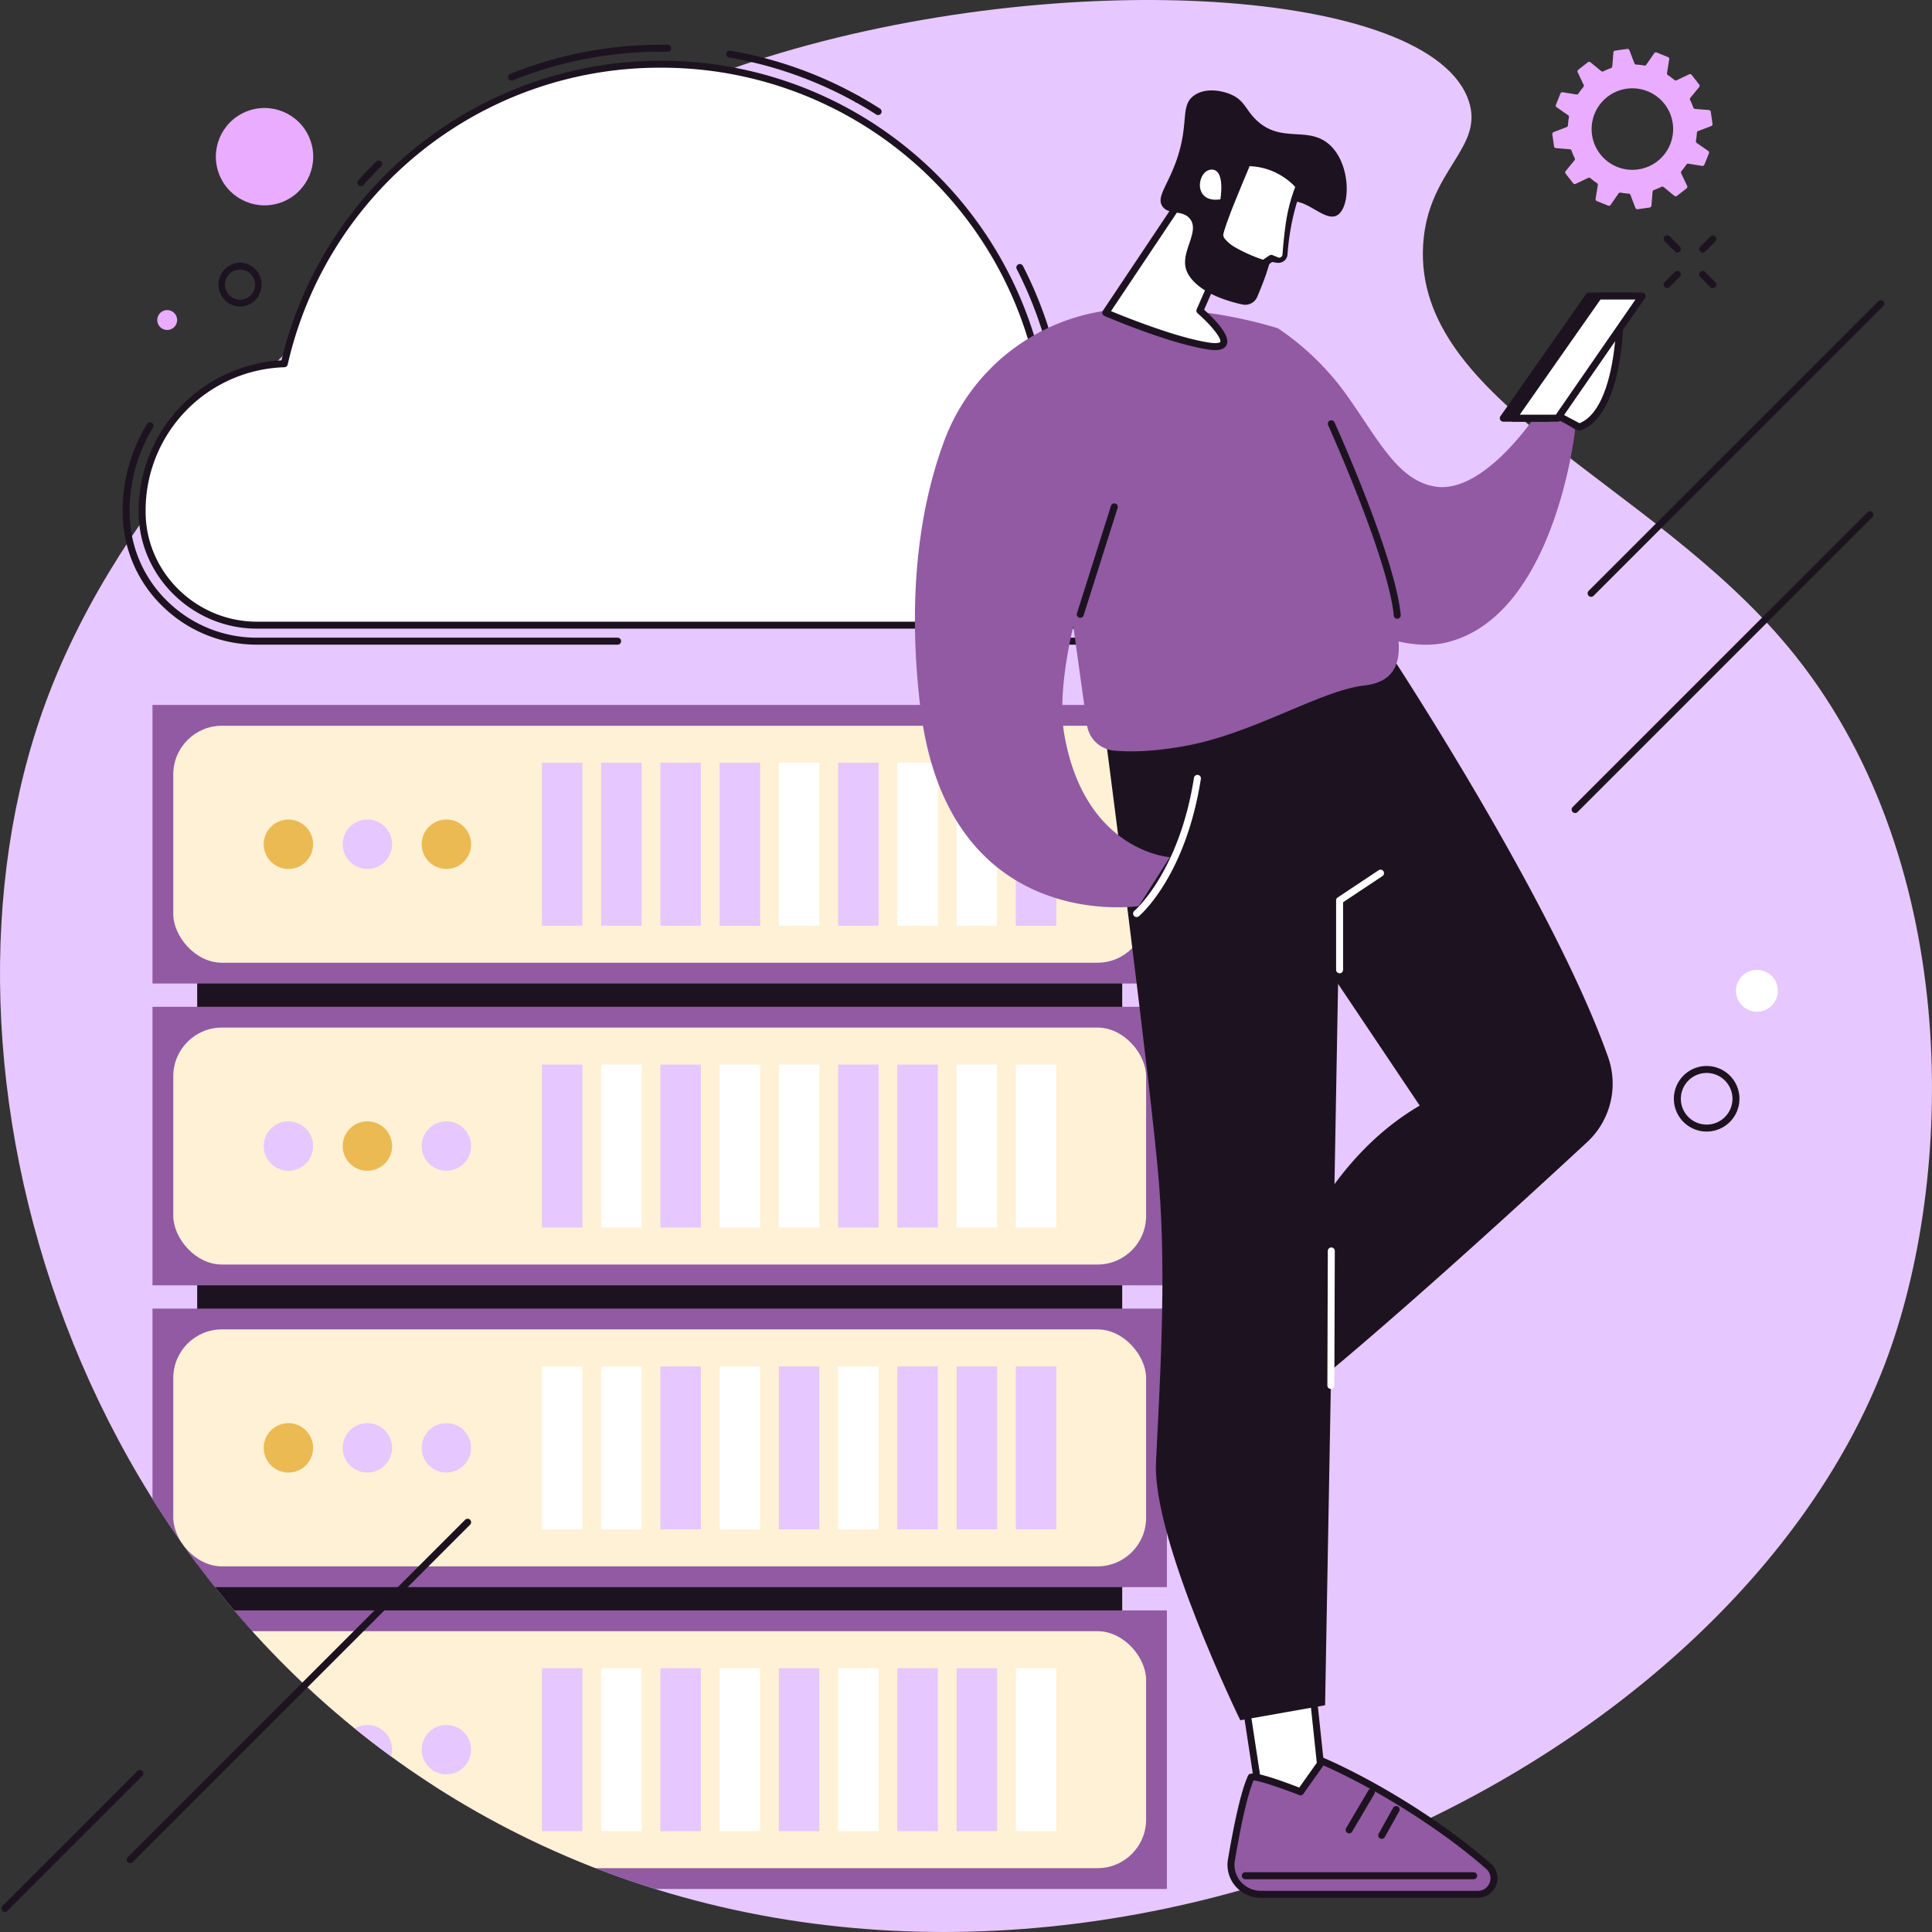 <svg xmlns="http://www.w3.org/2000/svg" xmlns:xlink="http://www.w3.org/1999/xlink" width="680" height="680" viewBox="0 0 680 680">
  <rect x="0" y="0" width="680" height="680" fill="#333333" stroke="none"/>
  <defs>
    <clipPath id="clip-path">
      <path id="Path_102080" data-name="Path 102080" d="M1604.648,205.521c-14.81,4.617-80.519,26.071-146.133,83-15.895,13.792-80.143,69.537-107.592,144.484-46.723,127.567,9.186,321.642,170.22,399.634,187.571,90.845,424.506-20.972,478.545-170.614,23.967-66.37,25.047-176.43-35.329-249-48.592-58.409-131.687-86.162-128.468-141.409,1.55-26.608,21.628-33.965,16.059-50.723C1838.74,181.145,1709.31,172.9,1604.648,205.521Z" transform="translate(-1335 -185.35)" fill="none"/>
    </clipPath>
  </defs>
  <g id="Backup_server" data-name="Backup server" transform="translate(-1335 -185.35)">
    <path id="Path_102058" data-name="Path 102058" d="M1604.648,205.521c-14.81,4.617-80.519,26.071-146.133,83-15.895,13.792-80.143,69.537-107.592,144.484-46.723,127.567,9.186,321.642,170.22,399.634,187.571,90.845,424.506-20.972,478.545-170.614,23.967-66.37,25.047-176.43-35.329-249-48.592-58.409-131.687-86.162-128.468-141.409,1.55-26.608,21.628-33.965,16.059-50.723C1838.74,181.145,1709.31,172.9,1604.648,205.521Z" transform="translate(0)" fill="#e7c7ff"/>
    <g id="Group_47583" data-name="Group 47583" transform="translate(1378.162 201.087)">
      <g id="Group_47575" data-name="Group 47575">
        <path id="Path_102065" data-name="Path 102065" d="M1561.9,445.037H1434.931a47.3,47.3,0,0,1-32.865-13.194,46.177,46.177,0,0,1-14.364-32.348q-.02-.758-.02-1.521a58.539,58.539,0,0,1,8.6-30.611,1.229,1.229,0,0,1,2.1,1.284,56.085,56.085,0,0,0-8.233,29.328q0,.731.019,1.458a43.729,43.729,0,0,0,13.607,30.635,44.849,44.849,0,0,0,31.164,12.512H1561.9a1.229,1.229,0,0,1,0,2.458Z" transform="translate(-1387.683 -233.874)" fill="#1d1320"/>
        <path id="Path_102066" data-name="Path 102066" d="M1489.763,263.331a1.229,1.229,0,0,1-.916-2.047c2.018-2.264,4.136-4.49,6.294-6.619a1.229,1.229,0,1,1,1.726,1.75c-2.121,2.092-4.2,4.281-6.186,6.505A1.225,1.225,0,0,1,1489.763,263.331Z" transform="translate(-1405.909 -213.55)" fill="#1d1320"/>
        <path id="Path_102067" data-name="Path 102067" d="M1554.495,217.185a1.23,1.23,0,0,1-.456-2.371,142.559,142.559,0,0,1,53.136-10.256q1.163,0,2.323.019a1.229,1.229,0,0,1-.039,2.458q-1.14-.018-2.283-.019a140.113,140.113,0,0,0-52.224,10.08A1.224,1.224,0,0,1,1554.495,217.185Z" transform="translate(-1417.607 -204.558)" fill="#1d1320"/>
        <path id="Path_102068" data-name="Path 102068" d="M1693.165,225.425a1.218,1.218,0,0,1-.6-.156,140.411,140.411,0,0,0-44.58-15.75,1.229,1.229,0,0,1,.419-2.422,142.816,142.816,0,0,1,45.357,16.025,1.229,1.229,0,0,1-.6,2.3Z" transform="translate(-1434.542 -205.014)" fill="#1d1320"/>
        <path id="Path_102069" data-name="Path 102069" d="M1710.359,233.273a1.226,1.226,0,0,1-.66-.193c-2.352-1.5-4.778-2.952-7.211-4.308a1.228,1.228,0,1,1,1.2-2.147c2.477,1.38,4.946,2.854,7.338,4.382a1.228,1.228,0,0,1-.662,2.264Z" transform="translate(-1444.461 -208.518)" fill="#1d1320"/>
        <path id="Path_102070" data-name="Path 102070" d="M1808.1,345.716a1.223,1.223,0,0,1-.689-.212,56.877,56.877,0,0,0-22.244-9.007,1.229,1.229,0,0,1-.99-.957,139.852,139.852,0,0,0-12.4-34.95,1.229,1.229,0,1,1,2.187-1.121,142.341,142.341,0,0,1,12.448,34.755,59.274,59.274,0,0,1,22.381,9.245,1.229,1.229,0,0,1-.69,2.246Z" transform="translate(-1457.073 -221.59)" fill="#1d1320"/>
        <path id="Path_102071" data-name="Path 102071" d="M1792.726,444.171h-34.949a1.229,1.229,0,1,1,0-2.458h34.949a37.224,37.224,0,0,0,37.216-36.784v-.4a57.342,57.342,0,0,0-14.931-38.644q-.838-.924-1.714-1.807a1.229,1.229,0,0,1,1.748-1.729c.609.616,1.21,1.249,1.786,1.883a59.8,59.8,0,0,1,15.57,40.3v.411A39.689,39.689,0,0,1,1792.726,444.171Z" transform="translate(-1454.345 -233.008)" fill="#1d1320"/>
        <g id="Group_47574" data-name="Group 47574" transform="translate(5.634 5.634)">
          <path id="Path_102072" data-name="Path 102072" d="M1396.06,370.171a51.842,51.842,0,0,1,50.039-51.809,136.177,136.177,0,0,1,266.648,6.432,53.078,53.078,0,0,1,47.642,52.8q0,.186,0,.371a32.748,32.748,0,0,1-32.81,32.407H1436.445c-21.709,0-39.814-17.149-40.367-38.852Q1396.06,370.847,1396.06,370.171Z" transform="translate(-1394.831 -211.706)" fill="#fff"/>
          <path id="Path_102073" data-name="Path 102073" d="M1727.306,411.329H1436.174c-22.372,0-41.032-17.966-41.6-40.05-.012-.459-.018-.918-.018-1.379a53.073,53.073,0,0,1,50.284-53,137.407,137.407,0,0,1,268.674,6.5,54.111,54.111,0,0,1,47.828,53.919l0,.379A34.036,34.036,0,0,1,1727.306,411.329ZM1578.493,213.893a134.236,134.236,0,0,0-131.467,104.475,1.229,1.229,0,0,1-1.155.952,50.4,50.4,0,0,0-48.853,50.581q0,.661.017,1.317c.53,20.763,18.087,37.654,39.139,37.654h291.133a31.573,31.573,0,0,0,31.581-31.187l0-.362a51.664,51.664,0,0,0-46.537-51.575,1.229,1.229,0,0,1-1.086-1.005A134.727,134.727,0,0,0,1578.493,213.893Z" transform="translate(-1394.56 -211.435)" fill="#1d1320"/>
        </g>
      </g>
    </g>
    <g id="Group_47598" data-name="Group 47598" transform="translate(1335 185.35)">
      <g id="Group_47597" data-name="Group 47597" clip-path="url(#clip-path)">
        <g id="Group_47596" data-name="Group 47596" transform="translate(53.669 248.126)">
          <rect id="Rectangle_3955" data-name="Rectangle 3955" width="325.581" height="331.274" transform="translate(15.73 49.02)" fill="#1d1320"/>
          <g id="Group_47586" data-name="Group 47586">
            <rect id="Rectangle_3956" data-name="Rectangle 3956" width="357.041" height="98.04" fill="#915aa3"/>
            <rect id="Rectangle_3957" data-name="Rectangle 3957" width="342.409" height="83.407" rx="17.121" transform="translate(7.316 7.316)" fill="#fff1d5"/>
            <g id="Group_47584" data-name="Group 47584" transform="translate(36.476 37.653)">
              <circle id="Ellipse_4762" data-name="Ellipse 4762" cx="8.7" cy="8.7" r="8.7" transform="translate(0 6.658) rotate(-22.5)" fill="#ecba53"/>
              <circle id="Ellipse_4763" data-name="Ellipse 4763" cx="8.7" cy="8.7" r="8.7" transform="translate(27.802 6.658) rotate(-22.5)" fill="#e7c7ff"/>
              <circle id="Ellipse_4764" data-name="Ellipse 4764" cx="8.7" cy="8.7" r="8.7" transform="translate(55.605 6.658) rotate(-22.5)" fill="#ecba53"/>
            </g>
            <g id="Group_47585" data-name="Group 47585" transform="translate(137.056 20.341)">
              <rect id="Rectangle_3958" data-name="Rectangle 3958" width="14.266" height="57.359" fill="#e7c7ff"/>
              <rect id="Rectangle_3959" data-name="Rectangle 3959" width="14.266" height="57.359" transform="translate(20.851)" fill="#e7c7ff"/>
              <rect id="Rectangle_3960" data-name="Rectangle 3960" width="14.266" height="57.359" transform="translate(41.702)" fill="#e7c7ff"/>
              <rect id="Rectangle_3961" data-name="Rectangle 3961" width="14.266" height="57.359" transform="translate(62.552)" fill="#e7c7ff"/>
              <rect id="Rectangle_3962" data-name="Rectangle 3962" width="14.266" height="57.359" transform="translate(83.403)" fill="#fff"/>
              <rect id="Rectangle_3963" data-name="Rectangle 3963" width="14.266" height="57.359" transform="translate(104.254)" fill="#e7c7ff"/>
              <rect id="Rectangle_3964" data-name="Rectangle 3964" width="14.266" height="57.359" transform="translate(125.105)" fill="#fff"/>
              <rect id="Rectangle_3965" data-name="Rectangle 3965" width="14.266" height="57.359" transform="translate(145.955)" fill="#fff"/>
              <rect id="Rectangle_3966" data-name="Rectangle 3966" width="14.266" height="57.359" transform="translate(166.806)" fill="#e7c7ff"/>
            </g>
          </g>
          <g id="Group_47589" data-name="Group 47589" transform="translate(0 106.228)">
            <rect id="Rectangle_3967" data-name="Rectangle 3967" width="357.041" height="98.04" fill="#915aa3"/>
            <rect id="Rectangle_3968" data-name="Rectangle 3968" width="342.409" height="83.407" rx="17.121" transform="translate(7.316 7.316)" fill="#fff1d5"/>
            <g id="Group_47587" data-name="Group 47587" transform="translate(37.862 39.039)">
              <circle id="Ellipse_4765" data-name="Ellipse 4765" cx="8.7" cy="8.7" r="8.7" transform="matrix(0.16, -0.987, 0.987, 0.16, 0, 17.174)" fill="#e7c7ff"/>
              <circle id="Ellipse_4766" data-name="Ellipse 4766" cx="8.7" cy="8.7" r="8.7" transform="matrix(0.16, -0.987, 0.987, 0.16, 27.802, 17.174)" fill="#ecba53"/>
              <circle id="Ellipse_4767" data-name="Ellipse 4767" cx="8.7" cy="8.7" r="8.7" transform="matrix(0.16, -0.987, 0.987, 0.16, 55.605, 17.174)" fill="#e7c7ff"/>
            </g>
            <g id="Group_47588" data-name="Group 47588" transform="translate(137.056 20.341)">
              <rect id="Rectangle_3969" data-name="Rectangle 3969" width="14.266" height="57.359" fill="#e7c7ff"/>
              <rect id="Rectangle_3970" data-name="Rectangle 3970" width="14.266" height="57.359" transform="translate(20.851)" fill="#fff"/>
              <rect id="Rectangle_3971" data-name="Rectangle 3971" width="14.266" height="57.359" transform="translate(41.702)" fill="#e7c7ff"/>
              <rect id="Rectangle_3972" data-name="Rectangle 3972" width="14.266" height="57.359" transform="translate(62.552)" fill="#fff"/>
              <rect id="Rectangle_3973" data-name="Rectangle 3973" width="14.266" height="57.359" transform="translate(83.403)" fill="#fff"/>
              <rect id="Rectangle_3974" data-name="Rectangle 3974" width="14.266" height="57.359" transform="translate(104.254)" fill="#e7c7ff"/>
              <rect id="Rectangle_3975" data-name="Rectangle 3975" width="14.266" height="57.359" transform="translate(125.105)" fill="#e7c7ff"/>
              <rect id="Rectangle_3976" data-name="Rectangle 3976" width="14.266" height="57.359" transform="translate(145.955)" fill="#fff"/>
              <rect id="Rectangle_3977" data-name="Rectangle 3977" width="14.266" height="57.359" transform="translate(166.806)" fill="#fff"/>
            </g>
          </g>
          <g id="Group_47592" data-name="Group 47592" transform="translate(0 212.457)">
            <rect id="Rectangle_3978" data-name="Rectangle 3978" width="357.041" height="98.04" fill="#915aa3"/>
            <rect id="Rectangle_3979" data-name="Rectangle 3979" width="342.409" height="83.407" rx="17.121" transform="translate(7.316 7.316)" fill="#fff1d5"/>
            <g id="Group_47590" data-name="Group 47590" transform="translate(37.862 39.039)">
              <circle id="Ellipse_4768" data-name="Ellipse 4768" cx="8.7" cy="8.7" r="8.7" transform="matrix(0.16, -0.987, 0.987, 0.16, 0, 17.174)" fill="#ecba53"/>
              <circle id="Ellipse_4769" data-name="Ellipse 4769" cx="8.7" cy="8.7" r="8.7" transform="matrix(0.16, -0.987, 0.987, 0.16, 27.802, 17.174)" fill="#e7c7ff"/>
              <circle id="Ellipse_4770" data-name="Ellipse 4770" cx="8.7" cy="8.7" r="8.7" transform="matrix(0.16, -0.987, 0.987, 0.16, 55.605, 17.174)" fill="#e7c7ff"/>
            </g>
            <g id="Group_47591" data-name="Group 47591" transform="translate(137.056 20.341)">
              <rect id="Rectangle_3980" data-name="Rectangle 3980" width="14.266" height="57.359" fill="#fff"/>
              <rect id="Rectangle_3981" data-name="Rectangle 3981" width="14.266" height="57.359" transform="translate(20.851)" fill="#fff"/>
              <rect id="Rectangle_3982" data-name="Rectangle 3982" width="14.266" height="57.359" transform="translate(41.702)" fill="#e7c7ff"/>
              <rect id="Rectangle_3983" data-name="Rectangle 3983" width="14.266" height="57.359" transform="translate(62.552)" fill="#fff"/>
              <rect id="Rectangle_3984" data-name="Rectangle 3984" width="14.266" height="57.359" transform="translate(83.403)" fill="#e7c7ff"/>
              <rect id="Rectangle_3985" data-name="Rectangle 3985" width="14.266" height="57.359" transform="translate(104.254)" fill="#fff"/>
              <rect id="Rectangle_3986" data-name="Rectangle 3986" width="14.266" height="57.359" transform="translate(125.105)" fill="#e7c7ff"/>
              <rect id="Rectangle_3987" data-name="Rectangle 3987" width="14.266" height="57.359" transform="translate(145.955)" fill="#e7c7ff"/>
              <rect id="Rectangle_3988" data-name="Rectangle 3988" width="14.266" height="57.359" transform="translate(166.806)" fill="#e7c7ff"/>
            </g>
          </g>
          <g id="Group_47595" data-name="Group 47595" transform="translate(0 318.685)">
            <rect id="Rectangle_3989" data-name="Rectangle 3989" width="357.041" height="98.04" fill="#915aa3"/>
            <rect id="Rectangle_3990" data-name="Rectangle 3990" width="342.409" height="83.407" rx="17.121" transform="translate(7.316 7.316)" fill="#fff1d5"/>
            <g id="Group_47593" data-name="Group 47593" transform="translate(37.862 39.039)">
              <circle id="Ellipse_4771" data-name="Ellipse 4771" cx="8.7" cy="8.7" r="8.7" transform="matrix(0.16, -0.987, 0.987, 0.16, 0, 17.174)" fill="#fff"/>
              <circle id="Ellipse_4772" data-name="Ellipse 4772" cx="8.7" cy="8.7" r="8.7" transform="matrix(0.16, -0.987, 0.987, 0.16, 27.802, 17.174)" fill="#e7c7ff"/>
              <circle id="Ellipse_4773" data-name="Ellipse 4773" cx="8.7" cy="8.7" r="8.7" transform="matrix(0.16, -0.987, 0.987, 0.16, 55.605, 17.174)" fill="#e7c7ff"/>
            </g>
            <g id="Group_47594" data-name="Group 47594" transform="translate(137.056 20.341)">
              <rect id="Rectangle_3991" data-name="Rectangle 3991" width="14.266" height="57.359" fill="#e7c7ff"/>
              <rect id="Rectangle_3992" data-name="Rectangle 3992" width="14.266" height="57.359" transform="translate(20.851)" fill="#fff"/>
              <rect id="Rectangle_3993" data-name="Rectangle 3993" width="14.266" height="57.359" transform="translate(41.702)" fill="#e7c7ff"/>
              <rect id="Rectangle_3994" data-name="Rectangle 3994" width="14.266" height="57.359" transform="translate(62.552)" fill="#fff"/>
              <rect id="Rectangle_3995" data-name="Rectangle 3995" width="14.266" height="57.359" transform="translate(83.403)" fill="#e7c7ff"/>
              <rect id="Rectangle_3996" data-name="Rectangle 3996" width="14.266" height="57.359" transform="translate(104.254)" fill="#fff"/>
              <rect id="Rectangle_3997" data-name="Rectangle 3997" width="14.266" height="57.359" transform="translate(125.105)" fill="#e7c7ff"/>
              <rect id="Rectangle_3998" data-name="Rectangle 3998" width="14.266" height="57.359" transform="translate(145.955)" fill="#e7c7ff"/>
              <rect id="Rectangle_3999" data-name="Rectangle 3999" width="14.266" height="57.359" transform="translate(166.806)" fill="#fff"/>
            </g>
          </g>
        </g>
      </g>
    </g>
    <g id="Group_47613" data-name="Group 47613" transform="translate(1657.023 217.176)">
      <g id="Group_47602" data-name="Group 47602" transform="translate(66.204 197.047)">
        <g id="Group_47601" data-name="Group 47601" transform="translate(43.811 350.194)">
          <g id="Group_47599" data-name="Group 47599" transform="translate(3.812)">
            <path id="Path_102081" data-name="Path 102081" d="M1868.494,904.073l8.57,56.183,20.74-10.548-5.926-56.056Z" transform="translate(-1867.265 -892.424)" fill="#fff"/>
            <path id="Path_102082" data-name="Path 102082" d="M1876.793,961.215a1.229,1.229,0,0,1-1.214-1.044l-8.571-56.184a1.228,1.228,0,0,1,.714-1.308l23.385-10.42a1.228,1.228,0,0,1,1.721.993l5.927,56.056a1.229,1.229,0,0,1-.665,1.225l-20.74,10.548A1.223,1.223,0,0,1,1876.793,961.215Zm-7.215-56.671,8.173,53.576,18.471-9.394-5.659-53.533Z" transform="translate(-1866.995 -892.153)" fill="#1d1320"/>
          </g>
          <g id="Group_47600" data-name="Group 47600" transform="translate(0 39.547)">
            <path id="Path_102083" data-name="Path 102083" d="M1870.878,947.724c-2.37,5.417-4.617,15.659-6.893,29.007a10.431,10.431,0,0,0,10.389,12.088h76.294a5.64,5.64,0,0,0,3.817-9.861c-15.179-13.422-38.435-28.291-58.509-37.035l-7.66,10.817S1871.539,946.212,1870.878,947.724Z" transform="translate(-1862.611 -940.695)" fill="#915aa3"/>
            <path id="Path_102084" data-name="Path 102084" d="M1950.4,989.778H1874.1a11.8,11.8,0,0,1-9.038-4.184,11.469,11.469,0,0,1-2.56-9.34c2.544-14.917,4.762-24.226,6.979-29.293.469-1.076,1.113-2.541,18.113,4.015l7.107-10.034a1.229,1.229,0,0,1,1.493-.417c19.705,8.583,43.349,23.549,58.834,37.242a6.707,6.707,0,0,1,1.88,7.545A6.9,6.9,0,0,1,1950.4,989.778Zm-78.878-41.327c-2.065,4.994-4.167,13.995-6.592,28.216a9.017,9.017,0,0,0,2.016,7.342,9.342,9.342,0,0,0,7.16,3.312H1950.4a4.407,4.407,0,0,0,4.214-2.879,4.3,4.3,0,0,0-1.211-4.833c-15.071-13.328-37.966-27.878-57.271-36.427l-7.08,10a1.23,1.23,0,0,1-1.448.435C1881.2,951.123,1873.584,948.575,1871.518,948.451Zm-.91-1h0Z" transform="translate(-1862.341 -940.423)" fill="#1d1320"/>
          </g>
          <path id="Path_102085" data-name="Path 102085" d="M1950.094,992.135h-80.369a1.229,1.229,0,1,1,0-2.458h80.369a1.229,1.229,0,1,1,0,2.458Z" transform="translate(-1863.453 -909.778)" fill="#1d1320"/>
          <path id="Path_102086" data-name="Path 102086" d="M1914.328,969.493a1.229,1.229,0,0,1-1.058-1.853l7.831-13.274a1.229,1.229,0,1,1,2.117,1.249l-7.831,13.275A1.23,1.23,0,0,1,1914.328,969.493Z" transform="translate(-1871.514 -903.287)" fill="#1d1320"/>
          <path id="Path_102087" data-name="Path 102087" d="M1928.337,972.78a1.215,1.215,0,0,1-.6-.156,1.228,1.228,0,0,1-.474-1.672l5.075-9.089a1.229,1.229,0,1,1,2.146,1.2l-5.075,9.09A1.228,1.228,0,0,1,1928.337,972.78Z" transform="translate(-1874.046 -904.637)" fill="#1d1320"/>
        </g>
        <path id="Path_102088" data-name="Path 102088" d="M1919.428,464.71s57.8,87.546,77.531,143.15a28.058,28.058,0,0,1-7.374,29.977c-22.95,21.26-72.034,66.211-103.544,91.3l-9.416-23.9S1888,649.9,1930.668,624.973l-52.948-78.949-11.66-61.445Z" transform="translate(-1819.202 -464.71)" fill="#1d1320"/>
        <path id="Path_102089" data-name="Path 102089" d="M1808.866,489.959s17.114,130.859,19.735,164.279.206,70.605-1.089,97.893,29.669,90.736,29.669,90.736l29.846-5.276,5.536-307.38,8.028-56.9Z" transform="translate(-1808.866 -466.265)" fill="#1d1320"/>
        <path id="Path_102090" data-name="Path 102090" d="M1906.473,771.071h0a1.229,1.229,0,0,1-1.225-1.233l.156-47.344a1.228,1.228,0,0,1,1.229-1.225h0a1.229,1.229,0,0,1,1.225,1.232l-.156,47.344A1.23,1.23,0,0,1,1906.473,771.071Z" transform="translate(-1826.284 -511.076)" fill="#fff"/>
        <path id="Path_102091" data-name="Path 102091" d="M1910.227,595.432A1.229,1.229,0,0,1,1909,594.2V569.779a1.227,1.227,0,0,1,.549-1.023l14.392-9.569a1.229,1.229,0,1,1,1.36,2.047l-13.843,9.2V594.2A1.229,1.229,0,0,1,1910.227,595.432Z" transform="translate(-1826.962 -481.747)" fill="#fff"/>
        <path id="Path_102092" data-name="Path 102092" d="M1823.026,568.293a1.229,1.229,0,0,1-.793-2.169c.185-.157,15.746-13.683,20.976-46.8a1.229,1.229,0,1,1,2.427.383c-5.39,34.135-21.152,47.736-21.82,48.3A1.228,1.228,0,0,1,1823.026,568.293Z" transform="translate(-1811.203 -474.393)" fill="#fff"/>
      </g>
      <g id="Group_47607" data-name="Group 47607" transform="translate(0 71.144)">
        <path id="Path_102093" data-name="Path 102093" d="M1881.907,326.355a94.384,94.384,0,0,1,24.451,23.849c11.058,15.606,17.732,29.519,30.618,31.835,18.234,3.276,37.774-27.942,37.774-27.942l11.789,7.985s-6.935,65.31-44.971,74.8c-27.947,6.974-68.989-30.009-68.989-30.009Z" transform="translate(-1754.176 -313.803)" fill="#915aa3"/>
        <g id="Group_47603" data-name="Group 47603" transform="translate(219.346 9.77)">
          <path id="Path_102094" data-name="Path 102094" d="M1997.289,353.754a72.987,72.987,0,0,1,9.77-6.96c4.325-2.348,17.715-22.335,17.715-22.335s-.4,31.52-14.223,36.338Z" transform="translate(-1996.06 -323.23)" fill="#fff"/>
          <path id="Path_102095" data-name="Path 102095" d="M2010.281,361.755a1.23,1.23,0,0,1-.577-.143l-13.262-7.044a1.229,1.229,0,0,1-.219-2.023,73.286,73.286,0,0,1,9.978-7.1c2.978-1.616,11.966-14.006,17.281-21.939a1.229,1.229,0,0,1,2.25.7c-.017,1.322-.577,32.439-15.046,37.483A1.236,1.236,0,0,1,2010.281,361.755Zm-11.054-8.49,11.139,5.915c9.486-3.888,12.011-22.188,12.675-30.672-4.176,6.026-12.238,17.233-15.667,19.1A63.151,63.151,0,0,0,1999.228,353.265Z" transform="translate(-1995.789 -322.959)" fill="#1d1320"/>
        </g>
        <g id="Group_47606" data-name="Group 47606" transform="translate(205.866)">
          <g id="Group_47604" data-name="Group 47604">
            <path id="Path_102096" data-name="Path 102096" d="M1980.835,355.523h15.694l29.735-42.989h-15.307Z" transform="translate(-1979.607 -311.305)" fill="#1d1320"/>
            <path id="Path_102097" data-name="Path 102097" d="M1996.259,356.481h-15.694a1.229,1.229,0,0,1-1.007-1.934l30.122-42.989a1.23,1.23,0,0,1,1.007-.524h15.307a1.229,1.229,0,0,1,1.011,1.928l-29.735,42.989A1.231,1.231,0,0,1,1996.259,356.481Zm-13.332-2.458h12.688l28.035-40.531h-12.324Z" transform="translate(-1979.336 -311.034)" fill="#1d1320"/>
          </g>
          <g id="Group_47605" data-name="Group 47605" transform="translate(3.431)">
            <path id="Path_102098" data-name="Path 102098" d="M1985.025,355.523h15.694l29.735-42.989h-15.307Z" transform="translate(-1983.795 -311.305)" fill="#fff"/>
            <path id="Path_102099" data-name="Path 102099" d="M2000.449,356.481h-15.7a1.229,1.229,0,0,1-1.006-1.934l30.123-42.989a1.23,1.23,0,0,1,1.006-.524h15.307a1.228,1.228,0,0,1,1.01,1.928l-29.735,42.989A1.228,1.228,0,0,1,2000.449,356.481Zm-13.334-2.458H1999.8l28.035-40.531h-12.323Z" transform="translate(-1983.524 -311.034)" fill="#1d1320"/>
          </g>
        </g>
        <path id="Path_102100" data-name="Path 102100" d="M1788.621,464.415a10.556,10.556,0,0,0,9.483,9.065c5.508.51,13.854.453,25.469-1.707,23.866-4.438,47.418-19.481,62.61-21.2s13.213-14.551,9.711-28.581-40.105-97.171-40.105-97.171a162.591,162.591,0,0,0-53.21-6.834,71.45,71.45,0,0,0-64.125,46.254c-7.822,20.971-13.514,51.614-8.513,93.856,9.537,80.563,76.9,70.094,76.9,70.094L1817.768,511s-30.128-2-37.184-43.5c-2.58-15.172,3.23-37.733,3.23-37.733Z" transform="translate(-1728.058 -312.266)" fill="#915aa3"/>
        <path id="Path_102101" data-name="Path 102101" d="M1798.83,441.888a1.255,1.255,0,0,1-.372-.057,1.23,1.23,0,0,1-.8-1.543l11.958-37.763a1.229,1.229,0,1,1,2.342.742L1800,441.029A1.229,1.229,0,0,1,1798.83,441.888Z" transform="translate(-1740.626 -327.413)" fill="#1d1320"/>
        <path id="Path_102102" data-name="Path 102102" d="M1929.881,435.765a1.23,1.23,0,0,1-1.222-1.11c-1.95-20.115-22.9-66.561-23.116-67.028a1.229,1.229,0,0,1,2.239-1.014c.87,1.921,21.335,47.285,23.324,67.806A1.229,1.229,0,0,1,1930,435.76,1.187,1.187,0,0,1,1929.881,435.765Z" transform="translate(-1760.114 -320.948)" fill="#1d1320"/>
      </g>
      <g id="Group_47612" data-name="Group 47612" transform="translate(65.943)">
        <g id="Group_47608" data-name="Group 47608" transform="translate(0 36.906)">
          <path id="Path_102103" data-name="Path 102103" d="M1836.854,270.744l-26.807,40.1s22.432,9.646,36.16,11.725-3.032-12.448-3.032-12.448l10.849-24.679Z" transform="translate(-1808.818 -269.515)" fill="#fff"/>
          <path id="Path_102104" data-name="Path 102104" d="M1848.3,323.735a17.339,17.339,0,0,1-2.552-.224c-13.727-2.077-35.54-11.413-36.462-11.81a1.228,1.228,0,0,1-.536-1.812l26.807-40.1a1.229,1.229,0,0,1,1.82-.251l17.17,14.7a1.229,1.229,0,0,1,.326,1.428L1844.39,309.52c3.367,3,9.45,9.054,7.921,12.369C1851.643,323.338,1850.008,323.735,1848.3,323.735Zm-36.678-13.718c5.056,2.1,23.006,9.326,34.494,11.065,3.507.531,3.956-.215,3.959-.223.546-1.183-3.258-5.988-7.981-10.081a1.23,1.23,0,0,1-.32-1.423l10.482-23.845-15.426-13.2Z" transform="translate(-1808.547 -269.243)" fill="#1d1320"/>
        </g>
        <g id="Group_47611" data-name="Group 47611" transform="translate(20.517)">
          <g id="Group_47610" data-name="Group 47610">
            <path id="Path_102105" data-name="Path 102105" d="M1892.962,243.221c-7.458-6.593-16.764-.334-25.456-8.4-3.983-3.7-4.237-7.061-9.1-9.182-3.222-1.405-9.01-2.5-12.991.311-5.069,3.583-1.653,9.581-6.135,22.589-3.148,9.134-7.188,13.012-5.12,16.332,2.091,3.357,7.317,1.155,9.876,4.651,3.312,4.524-3.275,11.172-1.527,17.456,1.1,3.96,6.466,9.617,19.879,12.56a4.613,4.613,0,0,0,5.243-2.718c1.1-2.63,2.478-5.959,3.525-9.251,4.99-15.689,2.808-21.841,6.849-23.743,6.19-2.914,13.168,7.04,17.79,4.282C1900.589,265.239,1900.619,249.992,1892.962,243.221Z" transform="translate(-1833.589 -224.196)" fill="#1d1320"/>
            <g id="Group_47609" data-name="Group 47609" transform="translate(19.425 24.137)">
              <path id="Path_102106" data-name="Path 102106" d="M1865.387,255.415l2.747,1.094s-7.886,18.045-9.156,23.537,15.443,10.713,15.443,10.713l2.722-1.867,2.039.59a2.176,2.176,0,0,0,2.776-1.943c.348-5.039,1.485-16.078,5.014-24.011A24.018,24.018,0,0,0,1865.387,255.415Z" transform="translate(-1857.59 -253.934)" fill="#fff"/>
              <path id="Path_102107" data-name="Path 102107" d="M1866.315,255.29a3.883,3.883,0,0,0,1.226-.238.96.96,0,0,1,.769.009,1.254,1.254,0,0,1,.71,1.625l-.013.032-.008.02c-1.476,3.443-2.906,6.918-4.322,10.387s-2.8,6.961-3.976,10.461c-.278.855-.561,1.785-.736,2.537a2.148,2.148,0,0,0,.521,1.616,13.491,13.491,0,0,0,3.944,3.18A55.4,55.4,0,0,0,1874.5,289.3l-1.072.161c.916-.611,1.809-1.253,2.742-1.838l.095-.06a1.081,1.081,0,0,1,.922-.1c.6.21,1.191.477,1.784.723l.208.09a.85.85,0,0,0,.125.053.969.969,0,0,0,.271.058,1.021,1.021,0,0,0,.553-.116,1.271,1.271,0,0,0,.652-.909,1.4,1.4,0,0,0,.018-.143l.016-.233.033-.482.071-.963q.313-3.848.824-7.682a60.044,60.044,0,0,1,3.819-15.1l.146,1.241a18.626,18.626,0,0,0-1.943-1.978,23.168,23.168,0,0,0-2.248-1.755,23.543,23.543,0,0,0-5.039-2.633,22.5,22.5,0,0,0-5.518-1.317,23.235,23.235,0,0,0-2.847-.141c-.476-.01-.953.034-1.429.053l-.179.009c-.035,0-.012,0-.012-.01a.48.48,0,0,0,.084-.173A.778.778,0,0,0,1866.315,255.29Zm-2.439-.3a4.548,4.548,0,0,1,1.232-.921,3.343,3.343,0,0,1,.832-.254c.125-.022.272-.041.362-.048l.2-.013c.524-.029,1.047-.083,1.574-.08a25.906,25.906,0,0,1,3.157.112,24.794,24.794,0,0,1,11.721,4.418,25.535,25.535,0,0,1,2.471,1.966,19.6,19.6,0,0,1,2.233,2.34,1.19,1.19,0,0,1,.15,1.232l0,.01a47.374,47.374,0,0,0-2.478,7.033c-.673,2.418-1.218,4.885-1.655,7.374s-.776,5-.995,7.529l-.083.946-.038.474-.021.244a3.181,3.181,0,0,1-.046.331,3.084,3.084,0,0,1-1.524,2.095,3.459,3.459,0,0,1-1.271.415,3.519,3.519,0,0,1-.683.014c-.115-.01-.229-.028-.343-.048l-.252-.042c-.633-.108-1.271-.2-1.895-.342l1.017-.163c-.882.66-1.8,1.262-2.7,1.895a1.215,1.215,0,0,1-1.071.161,57.729,57.729,0,0,1-10.628-4.516,15.747,15.747,0,0,1-4.774-3.863,5.853,5.853,0,0,1-.85-1.611,4.129,4.129,0,0,1-.14-2.039c.247-1.081.528-1.946.828-2.881,1.229-3.626,2.627-7.126,4.05-10.623s2.924-6.949,4.441-10.406l.689,1.677a8.649,8.649,0,0,1-1.979-1.086C1864.775,255.851,1864.3,255.357,1863.876,254.987Z" transform="translate(-1857.299 -253.658)" fill="#1d1320"/>
            </g>
            <path id="Path_102108" data-name="Path 102108" d="M1857.687,268.686s1.87-10.651-3.157-10.476S1847.741,270.16,1857.687,268.686Z" transform="translate(-1836.642 -230.343)" fill="#fff"/>
          </g>
        </g>
      </g>
    </g>
    <g id="Group_47615" data-name="Group 47615" transform="translate(1335.505 218.12)">
      <path id="Path_102109" data-name="Path 102109" d="M2011.407,511.2a1.229,1.229,0,0,1-.869-2.1l103.756-103.755a1.229,1.229,0,1,1,1.738,1.738L2012.275,510.84A1.225,1.225,0,0,1,2011.407,511.2Z" transform="translate(-1457.525 -257.813)" fill="#1d1320"/>
      <path id="Path_102110" data-name="Path 102110" d="M2018.288,418.71a1.229,1.229,0,0,1-.869-2.1l101.956-101.956a1.229,1.229,0,0,1,1.738,1.738L2019.156,418.35A1.225,1.225,0,0,1,2018.288,418.71Z" transform="translate(-1458.769 -241.423)" fill="#1d1320"/>
      <circle id="Ellipse_4774" data-name="Ellipse 4774" cx="3.506" cy="3.506" r="3.506" transform="matrix(0.006, -1, 1, 0.006, 54.813, 83.355)" fill="#eaacff"/>
      <path id="Path_102111" data-name="Path 102111" d="M1436.417,313.668h-.021a7.752,7.752,0,0,1,.02-15.5h.022a7.752,7.752,0,0,1-.021,15.5Zm0-13.045a5.294,5.294,0,0,0-.014,10.588h.015a5.294,5.294,0,0,0,.014-10.588Z" transform="translate(-1352.432 -238.508)" fill="#1d1320"/>
      <g id="Group_47614" data-name="Group 47614" transform="translate(585.034 50.065)">
        <path id="Path_102112" data-name="Path 102112" d="M2054.549,292.5a1.23,1.23,0,0,1-.871-.362l-3.565-3.581a1.229,1.229,0,0,1,1.743-1.734l3.565,3.582a1.229,1.229,0,0,1-.872,2.1Z" transform="translate(-2049.712 -286.457)" fill="#1d1320"/>
        <path id="Path_102113" data-name="Path 102113" d="M2069.778,307.795a1.23,1.23,0,0,1-.872-.362l-3.564-3.581a1.229,1.229,0,0,1,1.743-1.734l3.564,3.581a1.229,1.229,0,0,1-.871,2.1Z" transform="translate(-2052.464 -289.221)" fill="#1d1320"/>
        <path id="Path_102114" data-name="Path 102114" d="M2050.931,307.745a1.229,1.229,0,0,1-.866-2.1l3.584-3.561a1.229,1.229,0,1,1,1.733,1.743l-3.584,3.561A1.227,1.227,0,0,1,2050.931,307.745Z" transform="translate(-2049.702 -289.216)" fill="#1d1320"/>
        <path id="Path_102115" data-name="Path 102115" d="M2066.243,292.53a1.229,1.229,0,0,1-.867-2.1l3.584-3.561a1.229,1.229,0,0,1,1.733,1.743l-3.584,3.561A1.227,1.227,0,0,1,2066.243,292.53Z" transform="translate(-2052.469 -286.466)" fill="#1d1320"/>
      </g>
      <circle id="Ellipse_4775" data-name="Ellipse 4775" cx="17.128" cy="17.128" r="17.128" transform="matrix(0.924, -0.383, 0.383, 0.924, 70.216, 13.109)" fill="#eaacff"/>
      <path id="Path_102116" data-name="Path 102116" d="M1390.656,959.04a1.229,1.229,0,0,1-.869-2.1l118.771-118.77a1.229,1.229,0,0,1,1.738,1.738l-118.771,118.77A1.226,1.226,0,0,1,1390.656,959.04Z" transform="translate(-1345.341 -336.034)" fill="#1d1320"/>
      <path id="Path_102117" data-name="Path 102117" d="M1336.845,995.688a1.229,1.229,0,0,1-.868-2.1l47.507-47.507a1.229,1.229,0,0,1,1.738,1.738l-47.507,47.507A1.223,1.223,0,0,1,1336.845,995.688Z" transform="translate(-1335.616 -355.536)" fill="#1d1320"/>
      <path id="Path_102118" data-name="Path 102118" d="M2065.648,666.386a11.542,11.542,0,1,1,11.541-11.542A11.555,11.555,0,0,1,2065.648,666.386Zm0-20.625a9.084,9.084,0,1,0,9.083,9.083A9.094,9.094,0,0,0,2065.648,645.761Z" transform="translate(-1465.464 -300.882)" fill="#1d1320"/>
      <circle id="Ellipse_4776" data-name="Ellipse 4776" cx="7.372" cy="7.372" r="7.372" transform="matrix(0.23, -0.973, 0.973, 0.23, 609, 321.435)" fill="#fff"/>
    </g>
    <path id="Path_102119" data-name="Path 102119" d="M2057.662,228.5a.725.725,0,0,0-.659-.62l-4.883-.4a.723.723,0,0,1-.62-.484,22.447,22.447,0,0,0-1.113-2.635.719.719,0,0,1,.082-.779l3.1-3.794a.724.724,0,0,0,.009-.9l-2.644-3.38a.723.723,0,0,0-.88-.208l-4.431,2.1a.72.72,0,0,1-.777-.108,22.764,22.764,0,0,0-2.282-1.716.721.721,0,0,1-.319-.717l.787-4.843a.723.723,0,0,0-.444-.788l-3.977-1.6a.724.724,0,0,0-.867.26l-2.783,4.028a.718.718,0,0,1-.726.295,22.748,22.748,0,0,0-2.838-.34.72.72,0,0,1-.637-.461l-1.737-4.585a.723.723,0,0,0-.778-.46l-4.246.6a.723.723,0,0,0-.62.658l-.4,4.888a.72.72,0,0,1-.483.62,22.542,22.542,0,0,0-2.632,1.115.718.718,0,0,1-.78-.083l-3.789-3.1a.724.724,0,0,0-.9-.009l-3.378,2.645a.725.725,0,0,0-.208.88l2.1,4.435a.72.72,0,0,1-.107.777,22.825,22.825,0,0,0-1.717,2.283.719.719,0,0,1-.716.319l-4.839-.786a.722.722,0,0,0-.787.444l-1.6,3.982a.722.722,0,0,0,.26.865l4.025,2.786a.719.719,0,0,1,.3.726,22.445,22.445,0,0,0-.341,2.84.72.72,0,0,1-.461.637l-4.582,1.739a.724.724,0,0,0-.46.777l.6,4.25a.724.724,0,0,0,.659.62l4.883.4a.718.718,0,0,1,.619.484,22.647,22.647,0,0,0,1.114,2.634.718.718,0,0,1-.082.779l-3.1,3.794a.723.723,0,0,0-.009.9l2.643,3.38a.723.723,0,0,0,.881.208l4.43-2.1a.721.721,0,0,1,.777.107,22.908,22.908,0,0,0,2.281,1.717.719.719,0,0,1,.32.717l-.788,4.843a.724.724,0,0,0,.444.787l3.978,1.6a.724.724,0,0,0,.866-.26l2.784-4.028a.719.719,0,0,1,.727-.295,22.417,22.417,0,0,0,2.837.34.72.72,0,0,1,.637.462l1.737,4.585a.723.723,0,0,0,.778.46l4.246-.6a.724.724,0,0,0,.62-.658l.4-4.888a.721.721,0,0,1,.484-.619,22.773,22.773,0,0,0,2.632-1.115.719.719,0,0,1,.781.082l3.789,3.1a.723.723,0,0,0,.9.009l3.378-2.645a.724.724,0,0,0,.208-.879l-2.1-4.435a.721.721,0,0,1,.108-.777,22.984,22.984,0,0,0,1.716-2.283.72.72,0,0,1,.717-.32l4.839.787a.724.724,0,0,0,.787-.444l1.6-3.982a.725.725,0,0,0-.26-.866l-4.025-2.785a.719.719,0,0,1-.3-.726,22.658,22.658,0,0,0,.341-2.841.721.721,0,0,1,.461-.637l4.582-1.739a.725.725,0,0,0,.46-.778Zm-27.6,20.423a14.347,14.347,0,1,1,14.347-14.346A14.347,14.347,0,0,1,2030.064,248.918Z" transform="translate(-120.517 -3.795)" fill="#eaacff"/>
  </g>
</svg>
